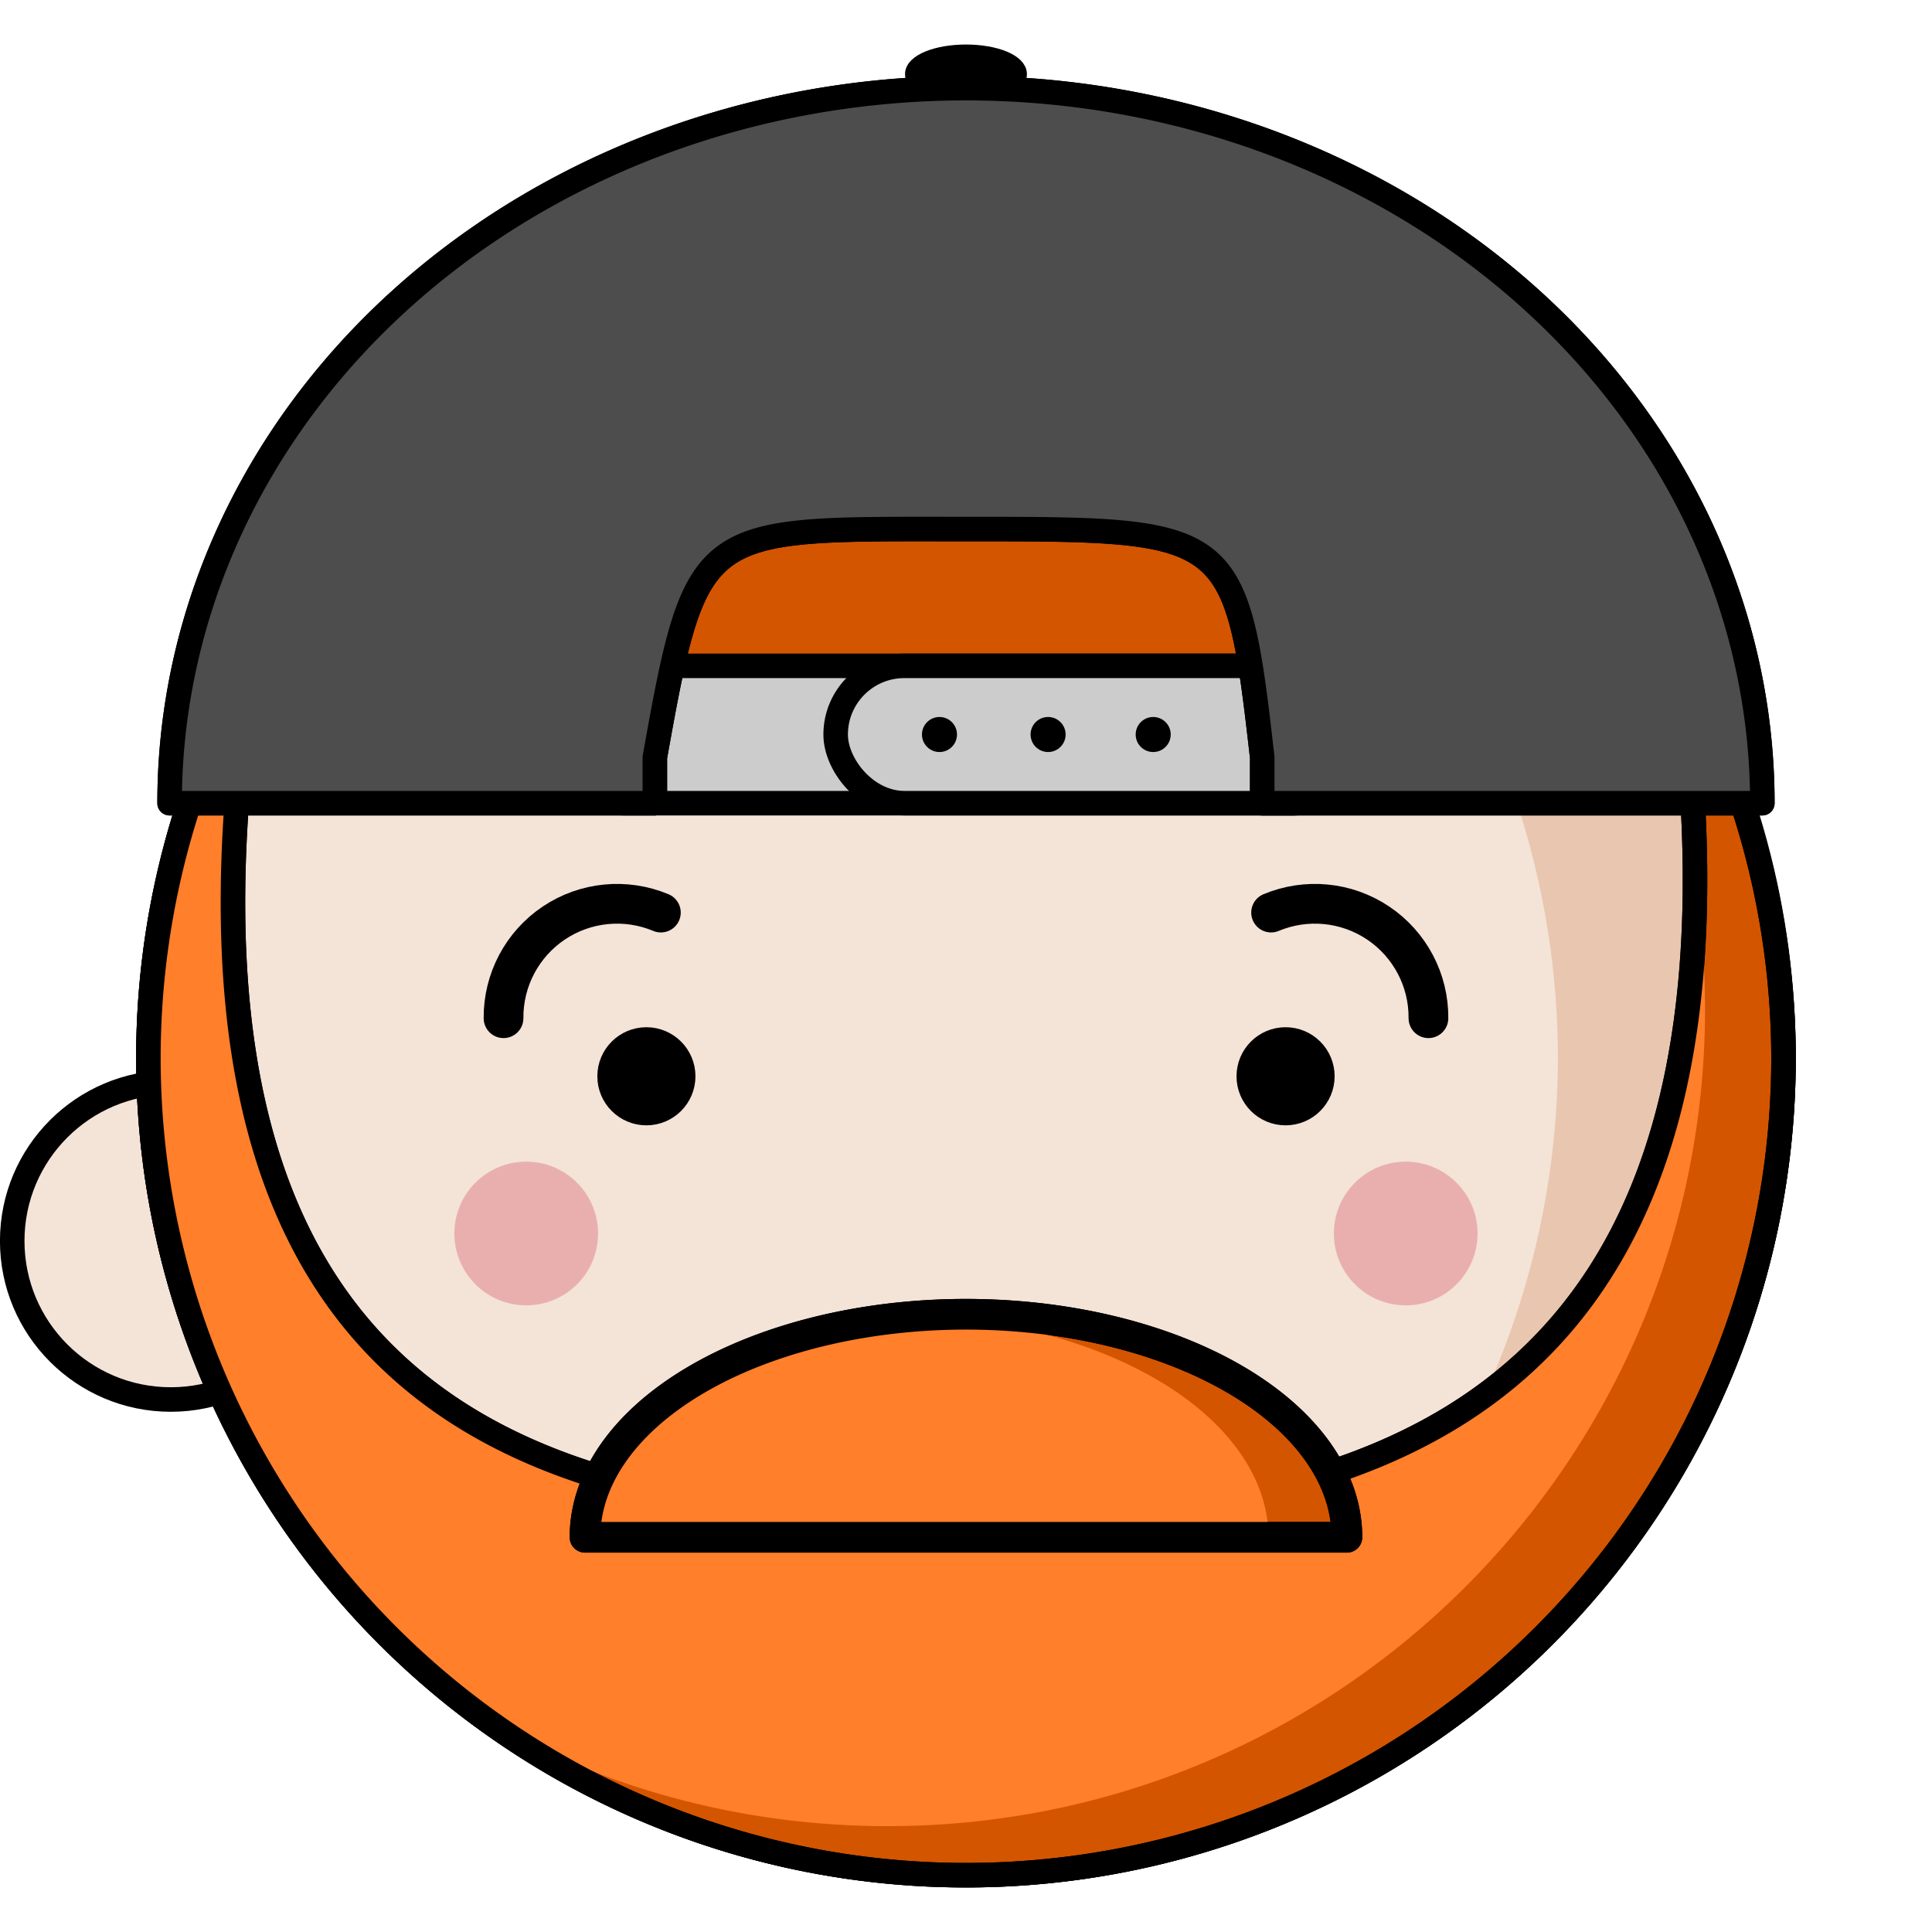 <svg xmlns="http://www.w3.org/2000/svg" xmlns:svg="http://www.w3.org/2000/svg" xmlns:xlink="http://www.w3.org/1999/xlink" id="svg8" width="393.868" height="393.868" version="1.1" viewBox="0 0 104.211 104.211"><defs id="defs2"><clipPath id="headClip"><path style="fill:red" id="path2" d="m 242.822,893.869 c 0,61.251 -36.059,106.284 -94.208,106.284 -54.326,0 -91.436,-45.033 -91.436,-106.284 0,-61.252 37.668,-85.951 90.973,-85.951 53.306,0 94.67,24.699 94.67,85.95 z"/></clipPath><clipPath id="leftEarClip"><ellipse id="ellipse5" cx="68.304" cy="827.682" rx="23.762" ry="23.111"/></clipPath><clipPath id="rightEarClip"><ellipse style="fill:#803300" id="ellipse8" cx="-231.243" cy="827.682" rx="23.762" ry="23.111" transform="scale(-1,1)"/></clipPath><g id="rainbowBlock"><rect style="fill:#fa4d32" id="rect11" width="159.025" height="12.562" x="182.011" y="79.443" ry="0"/><rect style="fill:#fdb020" id="rect13" width="159.025" height="12.562" x="182.011" y="92.004" ry="0"/><rect style="fill:#fdf133" id="rect15" width="159.025" height="12.562" x="182.011" y="104.566" ry="0"/><rect style="fill:#1ce590" id="rect17" width="159.025" height="12.562" x="182.011" y="117.128" ry="0"/><rect style="fill:#13a1e3" id="rect19" width="159.025" height="12.562" x="182.011" y="129.689" ry="0"/><rect style="fill:#7e2ae4" id="rect21" width="159.025" height="12.562" x="182.011" y="142.251" ry="0"/><rect style="fill:#9e4ea5" id="rect23" width="159.025" height="12.562" x="182.011" y="154.813" ry="0"/></g><g id="rainbowGroup" transform="matrix(1.414,-1.414,2.121,2.121,-493.828,1004.506)"><g id="g28"><use id="use26" width="100%" height="100%" x="0" y="0" xlink:href="#rainbowBlock"/></g><g id="g32" transform="translate(0,87.5)"><use id="use30" width="100%" height="100%" x="0" y="0" xlink:href="#rainbowBlock"/></g></g></defs><g id="layer1" transform="translate(70.959,-16.924)"><circle style="opacity:1;fill:#f4e3d7;fill-opacity:1;fill-rule:nonzero;stroke:#000;stroke-width:1.323;stroke-linecap:round;stroke-linejoin:round;stroke-miterlimit:4;stroke-dasharray:none;stroke-dashoffset:0;stroke-opacity:1" id="ellipse1234" cx="-15.769" cy="63.674" r="0"/><circle style="opacity:1;fill:#f4e3d7;fill-opacity:1;fill-rule:nonzero;stroke:#000;stroke-width:1.323;stroke-linecap:round;stroke-linejoin:round;stroke-miterlimit:4;stroke-dasharray:none;stroke-dashoffset:0;stroke-opacity:1" id="ellipse1236" cx="-15.769" cy="63.674" r="0"/><g id="g1371" transform="translate(0.79,12.7)"><g id="g1453" transform="translate(-3.876)"><g id="g3539" transform="translate(-2.5968653e-6,-2.403)"><g id="g1425" transform="translate(0.406)"><circle style="opacity:0;fill:#f4e3d7;fill-opacity:1;fill-rule:nonzero;stroke:#000;stroke-width:1.323;stroke-linecap:round;stroke-linejoin:round;stroke-miterlimit:4;stroke-dasharray:none;stroke-dashoffset:0;stroke-opacity:1" id="circle1421" cx="26.716" cy="73.563" r="8.553"/><circle id="path1227" cx="-59.067" cy="73.563" r="8.553" style="opacity:1;fill:#f4e3d7;fill-opacity:1;fill-rule:nonzero;stroke:#000;stroke-width:1.323;stroke-linecap:round;stroke-linejoin:round;stroke-miterlimit:4;stroke-dasharray:none;stroke-dashoffset:0;stroke-opacity:1"/></g><circle style="opacity:1;fill:#e9c6af;fill-opacity:1;fill-rule:nonzero;stroke:#000;stroke-width:1.323;stroke-linecap:round;stroke-linejoin:round;stroke-miterlimit:4;stroke-dasharray:none;stroke-dashoffset:0;stroke-opacity:1" id="path1225" cx="-15.769" cy="63.674" r="44.099"/><path style="opacity:1;fill:#f4e3d7;fill-opacity:1;fill-rule:nonzero;stroke:none;stroke-width:1.323;stroke-linecap:round;stroke-linejoin:round;stroke-miterlimit:4;stroke-dasharray:none;stroke-dashoffset:0;stroke-opacity:1" id="circle1325" d="M -21.87,20.047 A 44.099,44.099 0 0 0 -59.868,63.674 44.099,44.099 0 0 0 -21.839,107.301 44.099,44.099 0 0 0 16.16,63.674 44.099,44.099 0 0 0 -21.87,20.047 Z"/><path style="opacity:1;fill:#d45500;fill-opacity:1;fill-rule:nonzero;stroke:#000;stroke-width:1.323;stroke-linecap:round;stroke-linejoin:round;stroke-miterlimit:4;stroke-dasharray:none;stroke-dashoffset:0;stroke-opacity:1" id="circle1238" d="m -54.193,42.078 a 44.099,44.099 0 0 0 -5.676,21.596 44.099,44.099 0 0 0 44.099,44.1 44.099,44.099 0 0 0 44.1,-44.1 44.099,44.099 0 0 0 -5.669,-21.522 c 5.745,41.308 -17.27,46.421 -38.431,46.421 -21.174,0 -45.005,-4.052 -38.423,-46.494 z"/><path style="opacity:1;fill:#ff7f2a;fill-opacity:1;fill-rule:nonzero;stroke:none;stroke-width:1.323;stroke-linecap:round;stroke-linejoin:round;stroke-miterlimit:4;stroke-dasharray:none;stroke-dashoffset:0;stroke-opacity:1" id="path1309" d="m -54.193,42.078 a 44.099,44.099 0 0 0 -5.676,21.596 44.099,44.099 0 0 0 19.076,36.253 c 6.194,3.318 13.272,5.201 20.79,5.201 24.356,9e-5 44.1,-19.744 44.1,-44.1 -0.006,-2.277 -0.191,-4.542 -0.544,-6.776 -0.074,30.245 -20.436,34.32 -39.323,34.32 -21.174,0 -45.005,-4.052 -38.423,-46.494 z"/><g id="g1253" transform="translate(0.487)"><circle id="path1247" cx="-33.494" cy="64.681" r="1.998" style="opacity:1;fill:#000;fill-opacity:1;fill-rule:nonzero;stroke:#000;stroke-width:1.296;stroke-linecap:round;stroke-linejoin:round;stroke-miterlimit:4;stroke-dasharray:none;stroke-dashoffset:0;stroke-opacity:1"/><circle style="opacity:1;fill:#000;fill-opacity:1;fill-rule:nonzero;stroke:#000;stroke-width:1.296;stroke-linecap:round;stroke-linejoin:round;stroke-miterlimit:4;stroke-dasharray:none;stroke-dashoffset:0;stroke-opacity:1" id="circle1249" cx=".983" cy="64.681" r="1.998"/></g><rect style="opacity:1;fill:#d45500;fill-opacity:1;fill-rule:nonzero;stroke:none;stroke-width:1.448;stroke-linecap:round;stroke-linejoin:round;stroke-miterlimit:4;stroke-dasharray:none;stroke-dashoffset:0;stroke-opacity:1" id="rect1302" width="57.452" height="26.269" x="-44.495" y="22.4" ry="4.438"/><rect style="opacity:1;fill:#ccc;fill-opacity:1;fill-rule:nonzero;stroke:#000;stroke-width:1.323;stroke-linecap:round;stroke-linejoin:round;stroke-miterlimit:4;stroke-dasharray:none;stroke-dashoffset:0;stroke-opacity:1" id="rect1273" width="43.566" height="7.408" x="-37.953" y="42.542" ry="3.704"/><rect id="rect1275" width="28.411" height="7.408" x="-22.798" y="42.542" ry="3.704" style="opacity:1;fill:#ccc;fill-opacity:1;fill-rule:nonzero;stroke:#000;stroke-width:1.323;stroke-linecap:round;stroke-linejoin:round;stroke-miterlimit:4;stroke-dasharray:none;stroke-dashoffset:0;stroke-opacity:1"/><path id="path1314" d="m -54.193,42.078 a 44.099,44.099 0 0 0 -5.676,21.596 44.099,44.099 0 0 0 44.099,44.1 44.099,44.099 0 0 0 44.1,-44.1 44.099,44.099 0 0 0 -5.669,-21.522 c 5.745,41.308 -17.27,46.421 -38.431,46.421 -21.174,0 -45.005,-4.052 -38.423,-46.494 z" style="opacity:1;fill:none;fill-opacity:1;fill-rule:nonzero;stroke:#000;stroke-width:1.323;stroke-linecap:round;stroke-linejoin:round;stroke-miterlimit:4;stroke-dasharray:none;stroke-dashoffset:0;stroke-opacity:1"/><path style="opacity:1;fill:#4d4d4d;fill-opacity:1;fill-rule:nonzero;stroke:#000;stroke-width:1.323;stroke-linecap:round;stroke-linejoin:round;stroke-miterlimit:4;stroke-dasharray:none;stroke-dashoffset:0;stroke-opacity:1" id="circle1261" d="m -14.755,11.393 a 42.956,38.567 0 0 0 -22.492,5.157 42.956,38.567 0 0 0 -21.478,33.4 h 26.174 v -2.467 c 2.27,-12.737 2.466,-12.319 16.782,-12.319 14.316,0 14.578,-0.029 15.98,12.319 v 2.467 H 27.187 A 42.956,38.567 0 0 0 5.709,16.55 42.956,38.567 0 0 0 -14.755,11.393 Z"/><ellipse style="opacity:1;fill:#000;fill-opacity:1;fill-rule:nonzero;stroke:#000;stroke-width:.881;stroke-linecap:round;stroke-linejoin:round;stroke-miterlimit:4;stroke-dasharray:none;stroke-dashoffset:0;stroke-opacity:1" id="path1263" cx="-15.769" cy="10.626" rx="2.847" ry="1.157"/><circle style="opacity:1;fill:#000;fill-opacity:1;fill-rule:nonzero;stroke:none;stroke-width:2.205;stroke-linecap:round;stroke-linejoin:round;stroke-miterlimit:4;stroke-dasharray:none;stroke-dashoffset:0;stroke-opacity:1" id="path1296" cx="-17.198" cy="46.246" r=".945"/><circle id="circle1298" cx="-5.67" cy="46.246" r=".945" style="opacity:1;fill:#000;fill-opacity:1;fill-rule:nonzero;stroke:none;stroke-width:2.205;stroke-linecap:round;stroke-linejoin:round;stroke-miterlimit:4;stroke-dasharray:none;stroke-dashoffset:0;stroke-opacity:1"/><circle style="opacity:1;fill:#000;fill-opacity:1;fill-rule:nonzero;stroke:none;stroke-width:2.205;stroke-linecap:round;stroke-linejoin:round;stroke-miterlimit:4;stroke-dasharray:none;stroke-dashoffset:0;stroke-opacity:1" id="circle1300" cx="-11.339" cy="46.246" r=".945"/><path style="opacity:1;fill:#d45500;fill-opacity:1;fill-rule:nonzero;stroke:#000;stroke-width:1.654;stroke-linecap:round;stroke-linejoin:round;stroke-miterlimit:4;stroke-dasharray:none;stroke-dashoffset:0;stroke-opacity:1" id="path1244" d="m 4.779,-89.546 a 20.548,12.028 0 0 1 -10.274,10.417 20.548,12.028 0 0 1 -20.548,0 20.548,12.028 0 0 1 -10.274,-10.417 l 20.548,10e-7 z" transform="scale(1,-1)"/><path style="opacity:1;fill:#ff7f2a;fill-opacity:1;fill-rule:nonzero;stroke:none;stroke-width:1.654;stroke-linecap:round;stroke-linejoin:round;stroke-miterlimit:4;stroke-dasharray:none;stroke-dashoffset:0;stroke-opacity:1" id="path1316" d="m -17.866,77.593 a 20.548,12.028 0 0 0 -8.177,1.537 20.548,12.028 0 0 0 -10.274,10.417 h 16.314 4.233 16.315 A 20.548,12.028 0 0 0 -9.728,79.13 20.548,12.028 0 0 0 -17.866,77.593 Z"/><path id="path1321" d="m 4.779,-89.546 a 20.548,12.028 0 0 1 -10.274,10.417 20.548,12.028 0 0 1 -20.548,0 20.548,12.028 0 0 1 -10.274,-10.417 l 20.548,10e-7 z" transform="scale(1,-1)" style="opacity:1;fill:none;fill-opacity:1;fill-rule:nonzero;stroke:#000;stroke-width:1.654;stroke-linecap:round;stroke-linejoin:round;stroke-miterlimit:4;stroke-dasharray:none;stroke-dashoffset:0;stroke-opacity:1"/><g id="g1336" transform="translate(-0.468)"><circle id="path1330" cx="-39.021" cy="73.162" r="3.875" style="opacity:1;fill:#e9afaf;fill-opacity:1;fill-rule:nonzero;stroke:none;stroke-width:1.323;stroke-linecap:round;stroke-linejoin:round;stroke-miterlimit:4;stroke-dasharray:none;stroke-dashoffset:0;stroke-opacity:1"/><circle style="opacity:1;fill:#e9afaf;fill-opacity:1;fill-rule:nonzero;stroke:none;stroke-width:1.323;stroke-linecap:round;stroke-linejoin:round;stroke-miterlimit:4;stroke-dasharray:none;stroke-dashoffset:0;stroke-opacity:1" id="circle1332" cx="8.419" cy="73.162" r="3.875"/></g><path id="path1338" d="m -14.755,11.393 a 42.956,38.567 0 0 0 -22.492,5.157 42.956,38.567 0 0 0 -21.478,33.4 h 26.174 v -2.467 c 2.27,-12.737 2.466,-12.319 16.782,-12.319 14.316,0 14.578,-0.029 15.98,12.319 v 2.467 H 27.187 A 42.956,38.567 0 0 0 5.709,16.55 42.956,38.567 0 0 0 -14.755,11.393 Z" style="opacity:1;fill:#4d4d4d;fill-opacity:1;fill-rule:nonzero;stroke:#000;stroke-width:1.323;stroke-linecap:round;stroke-linejoin:round;stroke-miterlimit:4;stroke-dasharray:none;stroke-dashoffset:0;stroke-opacity:1"/><g id="g1636" transform="translate(0.365)"><path style="opacity:1;fill:none;fill-opacity:1;fill-rule:nonzero;stroke:#000;stroke-width:2.143;stroke-linecap:round;stroke-linejoin:round;stroke-miterlimit:4;stroke-dasharray:none;stroke-dashoffset:0;stroke-opacity:1" id="path1628" d="m -41.078,61.549 c -0.017,-2.058 1.002,-3.986 2.71,-5.133 1.708,-1.147 3.879,-1.359 5.777,-0.565"/><path id="path1632" d="m 8.811,61.549 c 0.017,-2.058 -1.002,-3.986 -2.71,-5.133 -1.708,-1.147 -3.879,-1.359 -5.777,-0.565" style="opacity:1;fill:none;fill-opacity:1;fill-rule:nonzero;stroke:#000;stroke-width:2.143;stroke-linecap:round;stroke-linejoin:round;stroke-miterlimit:4;stroke-dasharray:none;stroke-dashoffset:0;stroke-opacity:1"/></g></g></g></g></g></svg>